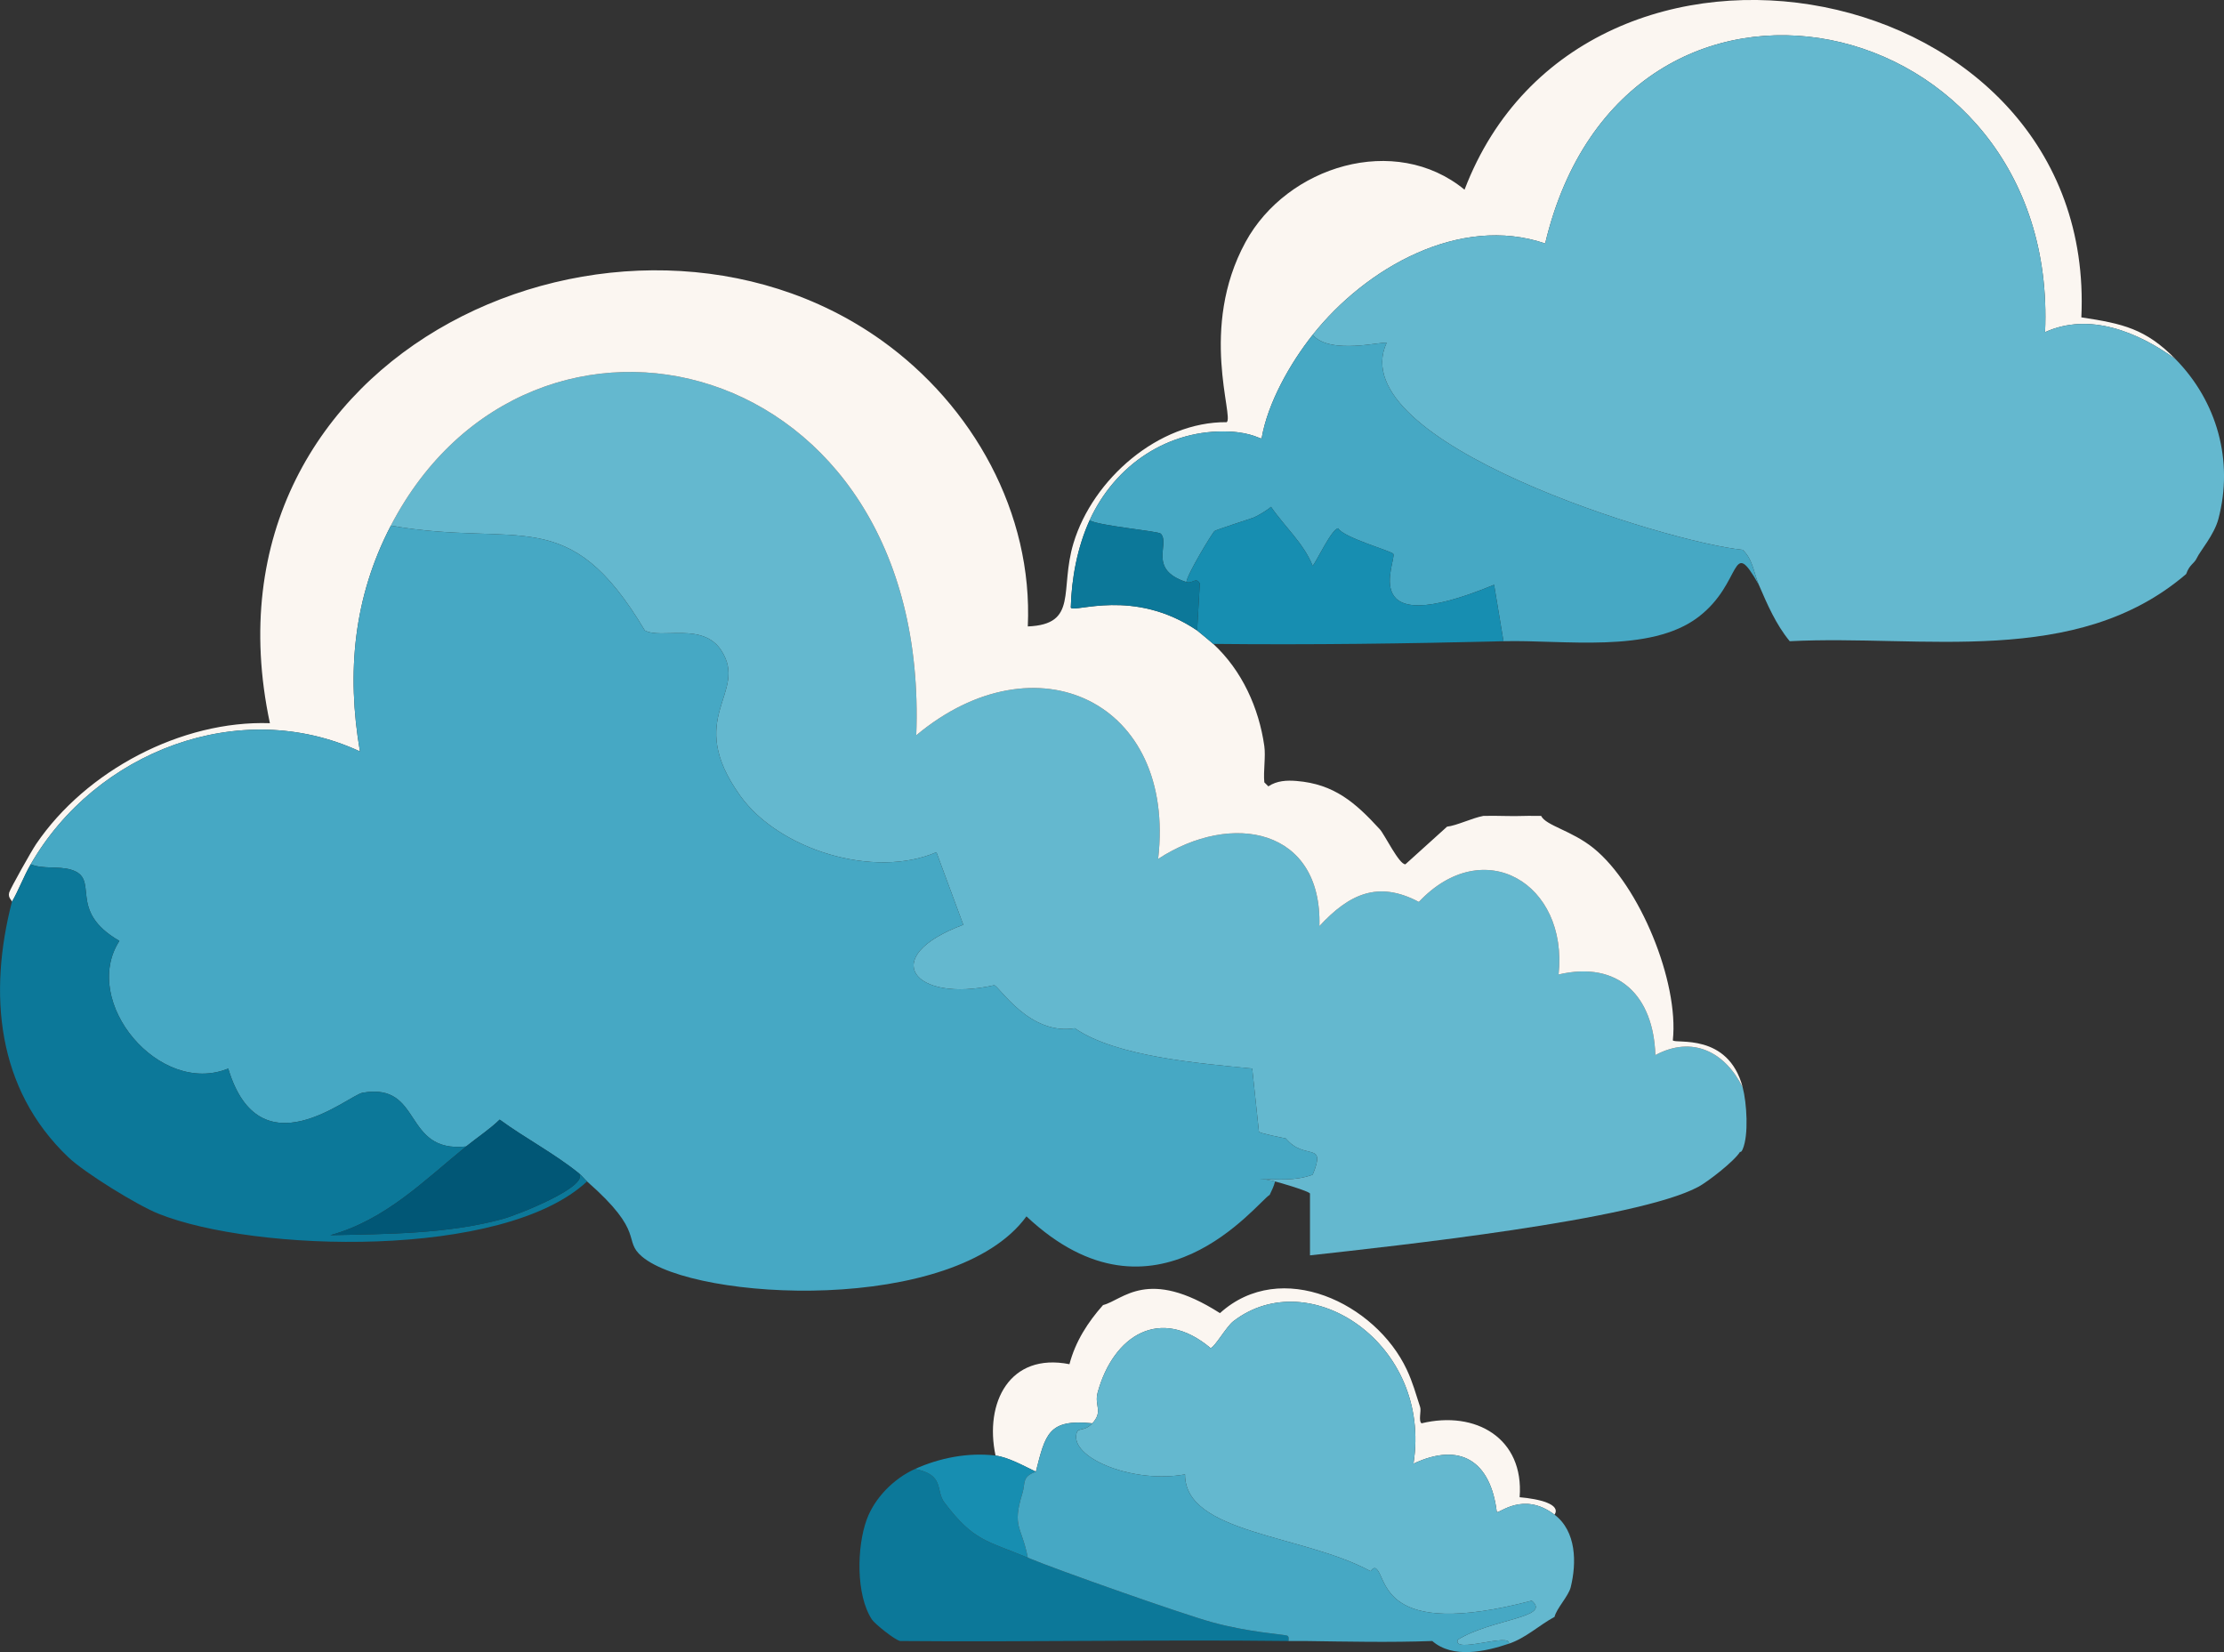 <?xml version="1.0" encoding="UTF-8"?>
<svg id="Layer_2" data-name="Layer 2" xmlns="http://www.w3.org/2000/svg" viewBox="0 0 413.75 307.36">
  <rect x="0" y="0" width="413.75" height="307.36" fill="#333333" stroke="none"/>
  <defs>
    <style>
      .cls-1 {
        fill: #0c7899;
      }

      .cls-1, .cls-2, .cls-3, .cls-4, .cls-5, .cls-6 {
        stroke-width: 0px;
      }

      .cls-2 {
        fill: #178eb1;
      }

      .cls-3 {
        fill: #64b8cf;
      }

      .cls-4 {
        fill: #46a8c4;
      }

      .cls-5 {
        fill: #015776;
      }

      .cls-6 {
        fill: #fbf6f1;
      }
    </style>
  </defs>
  <g id="Layer_1-2" data-name="Layer 1">
    <g>
      <path class="cls-3" d="m307.96,196.29c-.34-10.95-6.8-17.62-18-15,1.79-17-13.97-26.26-26-13.5-7.61-4.04-13.01-1.43-18.5,4.5.52-18.18-16.29-21.44-30-12.5,3.39-29.29-22.78-41.56-45-23,2.74-71.54-71.67-89.17-97.75-39,24.06,4.2,32.98-4.49,47.25,19.5,3.11,1.68,10.8-1.63,14.25,3.75,5.13,7.99-7.06,12.26,3.5,27,7.2,10.05,24.89,15.51,36.5,10.5l5,13.5c-16.07,5.97-9.27,14.62,5.75,11.25.96.21,6.56,9.4,15,8,7.65,5.31,23.38,6.55,33,7.5l1.25,11.75c.27.32,4.11,1.08,5,1.25,3.55,4.27,7.63.36,5,6.75-3.3,1.19-6.36.86-9.87.77.97.07,1.95.25,2.87.48.95.23,6.29,1.8,6.5,2.25v11.5c15.66-1.74,60.77-6.57,72.25-12.75,1.83-.98,6.74-4.82,7.75-6.5.02-.03.2.19.5-.5,1.15-2.66.75-8.64,0-11.5-3.3-6.63-9.38-9.69-16.25-6Z"/>
      <path class="cls-6" d="m199.21,113.04c.12-5.39,1.24-11.3,3.5-16.25,4.72-10.33,14.7-17.01,26-16.5,4.29.19,5.8,1.48,6,1.25,1.14-6.61,5.31-13.97,9.5-19.25,9.88-12.45,27.33-22.41,43.25-17,14.77-62.13,95.72-44.3,93,16.5,8.28-3.76,17.32,0,24.25,5-5.52-5.62-9.75-6.58-17.5-7.75,3.01-64.15-92.55-81.91-114.75-23.75-12.9-10.61-33.04-4.41-40.75,9.75-8.73,16.03-2.08,32.55-3.5,33.5-12.69-.11-24.9,10.6-28.5,22.5-2.64,8.74.96,15.11-8.5,15.5.96-21.11-10.2-41.1-27.25-53.25-47.53-33.87-128.61,1.41-113.75,71.25-16.44-.56-34.22,8.82-43.5,22.5-.85,1.25-4.76,8.21-5,9-.3,1.01.58,1.43.5,1.75,1.3-2.26,2.2-4.75,3.5-7,12.05-20.95,38.87-31.37,61.25-21-2.51-14.69-1.18-28.67,5.75-42,26.08-50.17,100.49-32.54,97.75,39,22.22-18.56,48.39-6.29,45,23,13.71-8.94,30.52-5.68,30,12.5,5.49-5.93,10.89-8.54,18.5-4.5,12.03-12.76,27.79-3.5,26,13.5,11.2-2.62,17.66,4.05,18,15,6.87-3.69,12.95-.63,16.25,6-2.7-10.26-12.53-8.03-13-8.75,1.17-10.85-6.17-28.81-14.75-35.75-4.07-3.29-8.85-4.18-9.75-6-1,.03-2-.04-3,0-2.58.11-5.17-.08-7.75,0-2.1.39-4.94,1.8-6.75,2l-7.75,7c-1.16.08-3.88-5.55-4.75-6.5-4.56-4.98-8.5-8.43-15.5-9-1.81-.15-3.67-.06-5.25,1l-.75-.75c-.2-2.1.28-4.78,0-6.75-1-7.07-4.15-14.07-9.5-19-.24-.22-2.84-2.39-3-2.5-11.76-7.97-22.86-3.21-23.5-4.25Z"/>
      <path class="cls-4" d="m244.21,218.54c2.63-6.39-1.45-2.48-5-6.75-.89-.17-4.73-.93-5-1.25l-1.25-11.75c-9.62-.95-25.35-2.19-33-7.5-8.44,1.4-14.04-7.79-15-8-15.02,3.37-21.82-5.28-5.75-11.25l-5-13.5c-11.61,5.01-29.3-.45-36.5-10.5-10.56-14.74,1.63-19.01-3.5-27-3.45-5.38-11.14-2.07-14.25-3.75-14.27-23.99-23.19-15.3-47.25-19.5-6.93,13.33-8.26,27.31-5.75,42-22.38-10.37-49.2.05-61.25,21,2.26.94,5.15.3,7.5,1,5.61,1.66-.93,7.52,9,13.25-7.3,11.34,7.48,28.98,20.25,23.75,5.85,19.47,22.34,4.96,25,4.5,11.29-1.96,7.35,11.24,19.25,10,2.07-1.68,4.33-3.14,6.25-5,4.77,3.49,10.15,6.28,14.75,10,.62.5.98,1.04,1.5,1.5,11.06,9.7,6.51,10.86,10.25,14,9.87,8.29,58.13,10.84,71.5-7.5,24.02,22.58,42.97-2.73,45.25-4,.36-.74.81-1.68,1-2.5-.91-.23-1.9-.41-2.87-.48,3.51.09,6.57.42,9.87-.77Z"/>
      <path class="cls-1" d="m107.71,218.29c2,2.38-11.26,7.69-14.25,8.5-10.25,2.78-21.42,2.78-32,3,10.28-2.85,17.35-10.09,25.25-16.5-11.9,1.24-7.96-11.96-19.25-10-2.66.46-19.15,14.97-25-4.5-12.77,5.23-27.55-12.41-20.25-23.75-9.93-5.73-3.39-11.59-9-13.25-2.35-.7-5.24-.06-7.5-1-1.3,2.25-2.2,4.74-3.5,7-4.38,17.01-2.89,34.76,10.5,47.5,3.05,2.9,12.77,8.9,16.75,10.5,17.9,7.19,64.18,8.55,79.75-6-.52-.46-.88-1-1.5-1.5Z"/>
      <path class="cls-5" d="m93.46,226.79c2.99-.81,16.25-6.12,14.25-8.5-4.6-3.72-9.98-6.51-14.75-10-1.92,1.86-4.18,3.32-6.25,5-7.9,6.41-14.97,13.65-25.25,16.5,10.58-.22,21.75-.22,32-3Z"/>
      <path class="cls-6" d="m203.21,264.79c2.09-2.26.32-3.28,1-5.75,2.93-10.66,11.68-16.12,21-8.25.82-.19,2.91-3.97,4.25-5,14.16-10.9,37.02,4.22,33.5,26.5,8.74-4.1,14.35-.46,15.5,9,.45.34,4.93-3.92,10.75.5,1.22-1.95-2.81-2.93-6.5-3.25.86-10.96-8.16-16.19-18.25-13.75-.61-.46-.02-2.29-.25-3-.81-2.47-1.37-4.6-2.5-7-5.79-12.34-23.38-20.79-34.75-10.5-13.5-8.62-18.04-2.42-21.75-1.5-2.85,3.21-5.14,6.78-6.25,11-11.13-2.2-15.85,7.16-13.75,17,2.34.29,5.34,1.96,7.5,3,1.78-7.01,2.34-9.84,10.5-9Z"/>
      <path class="cls-1" d="m239.46,304.29c-.67-.24-7.18-.62-14-2.5-5.44-1.5-28.65-9.66-34.25-12-7.69-3.21-10.05-3.06-15.5-10.25-1.74-2.3.14-5.16-5.5-6.25-3.94,1.78-7.54,5.41-9,9.5-1.8,5.01-2.01,13.9,1,18.5.51.78,4.2,3.77,5.25,4,24.08.21,48.17-.28,72.25,0,0-.33.14-.86-.25-1Z"/>
      <path class="cls-2" d="m175.71,279.54c5.45,7.19,7.81,7.04,15.5,10.25-1.14-5.94-2.98-5.57-1-12,.6-1.95-.15-3.05,2.5-4-2.16-1.04-5.16-2.71-7.5-3-5.07-.63-10.44.44-15,2.5,5.64,1.09,3.76,3.95,5.5,6.25Z"/>
      <path class="cls-3" d="m289.21,281.79c-5.82-4.42-10.3-.16-10.75-.5-1.15-9.46-6.76-13.1-15.5-9,3.52-22.28-19.34-37.4-33.5-26.5-1.34,1.03-3.43,4.81-4.25,5-9.32-7.87-18.07-2.41-21,8.25-.68,2.47,1.09,3.49-1,5.75-1.69,1.82-2.8.46-3,2.25-.51,4.43,10.81,8.97,20.25,7.25-.03,11.05,21.92,11.17,34.5,18,.05.03.54-.81,1-.5,2.23,1.52.62,13.44,29,6,3.79,3.16-7.41,3.35-13.75,7.25-1.05,2.75,9.98-1.43,9.5.75,3.16-1.07,5.63-3.44,8.5-5,.34-1.54,2.59-3.85,3-5.5,1.12-4.52,1.08-10.4-3-13.5Z"/>
      <path class="cls-4" d="m271.21,305.04c6.34-3.9,17.54-4.09,13.75-7.25-28.38,7.44-26.77-4.48-29-6-.46-.31-.95.53-1,.5-12.58-6.83-34.53-6.95-34.5-18-9.44,1.72-20.76-2.82-20.25-7.25.2-1.79,1.31-.43,3-2.25-8.16-.84-8.72,1.99-10.5,9-2.65.95-1.9,2.05-2.5,4-1.98,6.43-.14,6.06,1,12,5.6,2.34,28.81,10.5,34.25,12,6.82,1.88,13.33,2.26,14,2.5.39.14.25.67.25,1,1,.01,2-.01,3,0,7.9.11,15.85.29,23.75,0,3.81,3.31,9.81,2,14.25.5.48-2.18-10.55,2-9.5-.75Z"/>
      <path class="cls-3" d="m404.71,66.79c-6.93-5.01-15.97-8.76-24.25-5,2.72-60.8-78.23-78.63-93-16.5-15.92-5.41-33.37,4.55-43.25,17,3.23,3.81,13.14,1.13,13.75,1.5-8.5,18.46,52.18,37.11,66.25,38.5,1.9,1.79,2.06,4.31,3,6.5,1.59,3.68,3.17,7.37,5.75,10.5,24.69-1.27,53.28,5.06,73.75-12.5.65-1.84,1.48-1.87,2-3,.57-1.25,3.21-4.27,4-7.25,2.85-10.8-.23-21.84-8-29.75Z"/>
      <path class="cls-4" d="m257.96,63.79c-.61-.37-10.52,2.31-13.75-1.5-4.19,5.28-8.36,12.64-9.5,19.25-.2.23-1.71-1.06-6-1.25-11.3-.51-21.28,6.17-26,16.5,1.66,1.04,12.79,2,13.25,2.5,1.78,1.95-2.53,6.61,4.75,9,.11-1.38,4.82-9.16,5.25-9.5.3-.24,6.16-2.1,7.25-2.5.7-.26,2.59-1.4,3.25-2,2.57,3.75,6.11,6.81,7.75,11,.85-1.11,3.6-6.96,4.75-7,.93,1.72,9.98,4.25,10.25,4.75.67,1.23-7.33,16.53,18.75,5.75l1.75,10.5c11.18-.28,27.29,2.33,36.25-4.5,8.37-6.38,5.94-15.34,11.25-6-.94-2.19-1.1-4.71-3-6.5-14.07-1.39-74.75-20.04-66.25-38.5Z"/>
      <path class="cls-2" d="m259.21,103.04c-.27-.5-9.32-3.03-10.25-4.75-1.15.04-3.9,5.89-4.75,7-1.64-4.19-5.18-7.25-7.75-11-.66.6-2.55,1.74-3.25,2-1.09.4-6.95,2.26-7.25,2.5-.43.34-5.14,8.12-5.25,9.5,1.15.38,1.75-1.04,2.5.25l-.5,8.75c.16.11,2.76,2.28,3,2.5,18.02.19,35.99-.05,54-.5l-1.75-10.5c-26.08,10.78-18.08-4.52-18.75-5.75Z"/>
      <path class="cls-1" d="m222.71,117.29l.5-8.75c-.75-1.29-1.35.13-2.5-.25-7.28-2.39-2.97-7.05-4.75-9-.46-.5-11.59-1.46-13.25-2.5-2.26,4.95-3.38,10.86-3.5,16.25.64,1.04,11.74-3.72,23.5,4.25Z"/>
    </g>
  </g>
</svg>